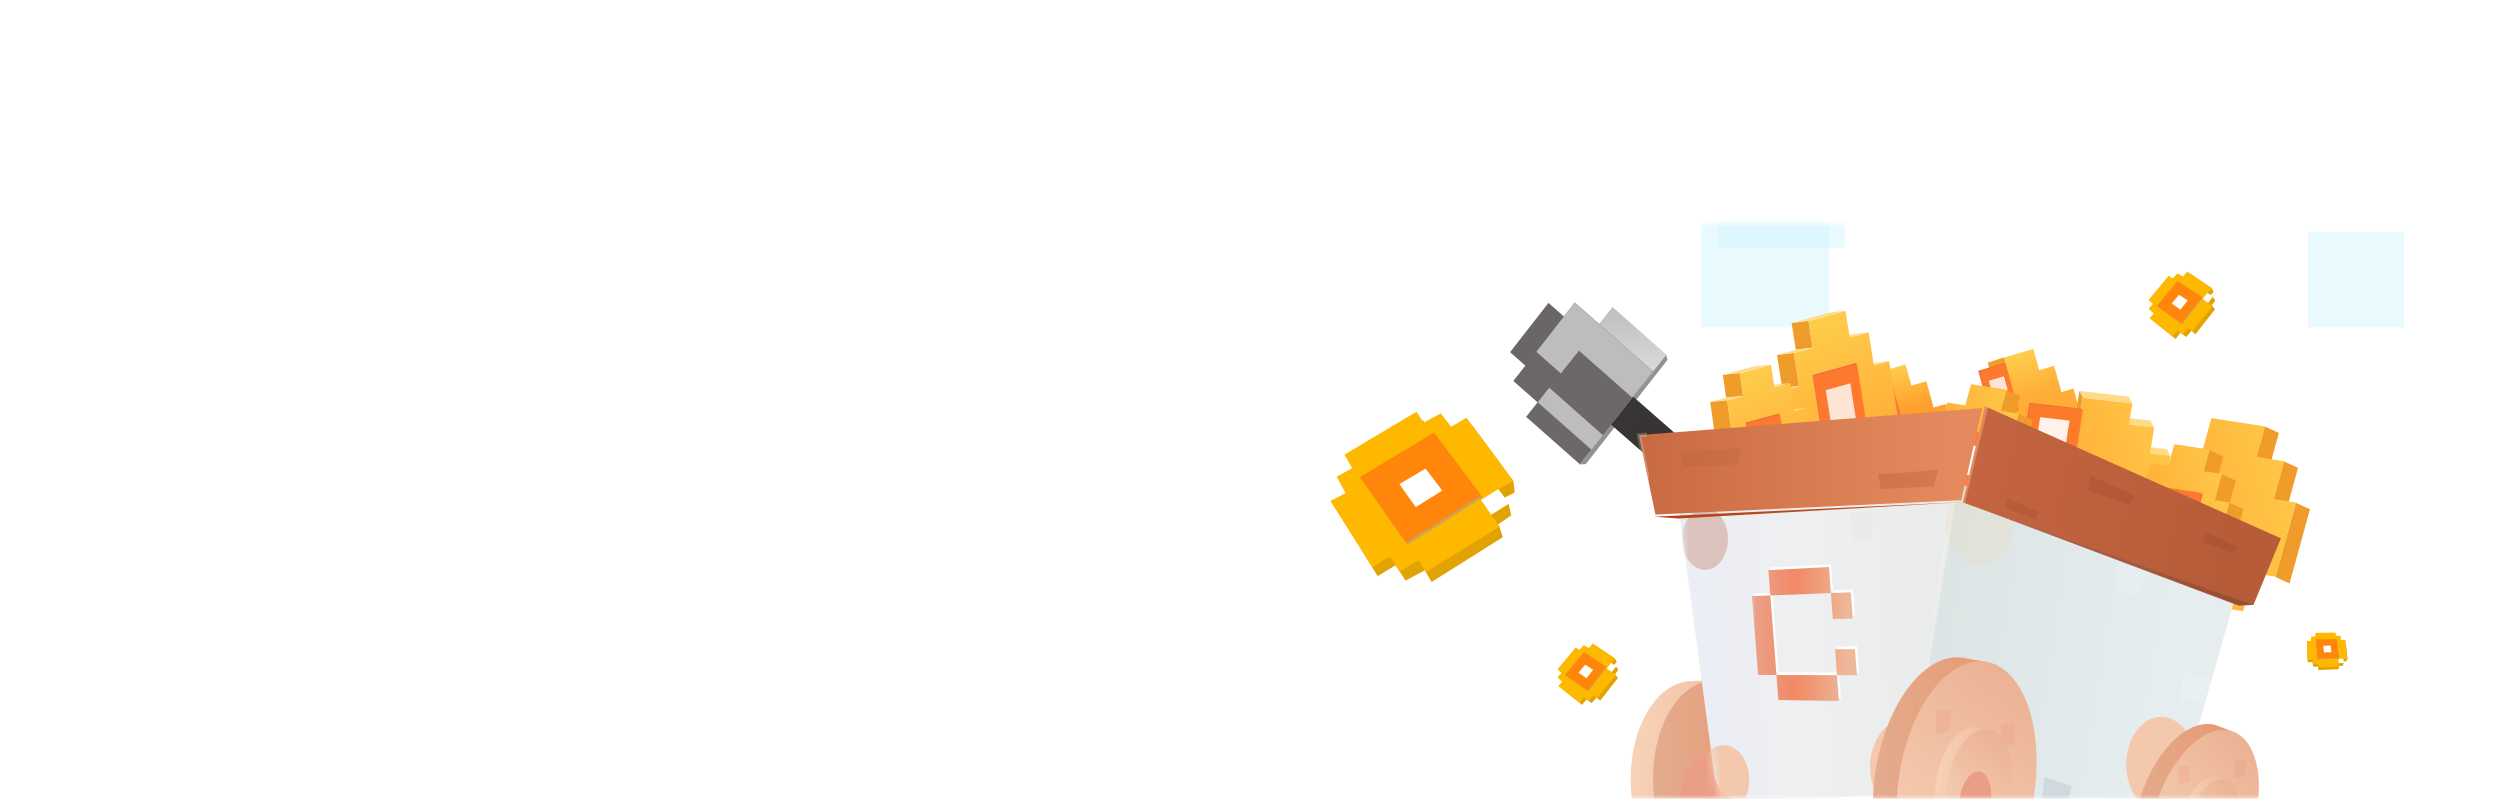 <svg width="313" height="100" viewBox="0 0 313 100" fill="none" xmlns="http://www.w3.org/2000/svg">
    <g clip-path="url(#clip0_337_882)">
        <mask id="mask0_337_882" style="mask-type:alpha" maskUnits="userSpaceOnUse" x="157" y="28" width="162"
              height="72">
            <path d="M157 28H319V100H157V28Z" fill="white"/>
        </mask>
        <g mask="url(#mask0_337_882)">
            <rect opacity="0.45" x="213" y="25" width="16" height="16" fill="#CFF4FF"/>
            <rect opacity="0.45" x="289" y="29" width="12" height="12" fill="#CFF4FF"/>
            <rect opacity="0.45" x="215" y="15" width="16" height="16" fill="#CFF4FF"/>
            <path d="M293.375 82.789L293.766 82.806L293.902 82.487L293.677 80.439L293.127 80.441L293.074 79.933L292.478 79.916L292.464 79.522L289.932 79.55L289.925 80.021L289.392 80.009L289.377 80.574L288.861 80.548L288.919 82.912L289.548 82.901L289.582 83.454L290.24 83.476L290.238 83.885L292.774 83.794L292.848 83.47L292.839 83.391L293.329 83.352L293.436 82.999L293.375 82.789Z"
                  fill="#E1A304"/>
            <path d="M293.354 82.183L293.455 83.011L292.513 83.041L292.435 82.192L293.354 82.183Z" fill="white"/>
            <path d="M293.902 82.487L293.64 80.121L293.09 80.123L293.037 79.616L292.441 79.598L292.426 79.204L289.895 79.232L289.888 79.704L289.355 79.692L289.34 80.257L288.824 80.23L288.913 82.597L289.542 82.585L289.561 83.122L290.236 83.13L290.234 83.539L292.847 83.47L292.771 82.488L293.337 82.472L293.902 82.487Z"
                  fill="#FFB800"/>
            <path d="M292.574 80.097L292.853 82.448L290.174 82.543L289.963 80.134L292.574 80.097Z" fill="#CAA356"/>
            <path d="M292.564 80.018L292.843 82.369L290.165 82.464L289.954 80.055L292.564 80.018Z" fill="#FF850B"/>
            <path d="M291.799 80.828L291.901 81.657L290.958 81.687L290.88 80.838L291.799 80.828Z" fill="white"/>
            <path d="M276.732 37.007L277.147 36.557L276.905 36.074L274.248 34.277L273.695 34.933L273.04 34.484L272.419 35.175L271.935 34.795L269.416 37.836L269.968 38.32L269.416 38.942L270.072 39.53L269.52 40.117L272.384 42.433L273.005 41.672L273.695 42.191L274.386 41.43L274.869 41.845L277.319 38.735L277.009 38.32L276.905 38.251L277.354 37.629L277.043 37.145L276.732 37.007Z"
                  fill="#E1A304"/>
            <path d="M275.99 36.419L277.076 37.134L276.161 38.285L275.075 37.522L275.99 36.419Z" fill="white"/>
            <path d="M276.903 36.074L273.832 34L273.279 34.657L272.624 34.207L272.003 34.898L271.519 34.518L269 37.56L269.552 38.044L269 38.666L269.656 39.253L269.104 39.841L272.003 42.121L272.624 41.361L273.279 41.88L273.97 41.085L274.453 41.499L277.007 38.32L275.764 37.421L276.316 36.73L276.903 36.074Z"
                  fill="#FFB800"/>
            <path d="M272.728 35.244L275.799 37.283L273.211 40.566L270.139 38.389L272.728 35.244Z" fill="#CAA356"/>
            <path d="M272.623 35.175L275.695 37.215L273.106 40.498L270.035 38.321L272.623 35.175Z" fill="#FF850B"/>
            <path d="M272.814 36.903L273.901 37.618L272.985 38.77L271.899 38.006L272.814 36.903Z" fill="white"/>
            <path d="M202.038 83.306L202.415 82.896L202.195 82.456L199.773 80.818L199.27 81.416L198.673 81.007L198.106 81.637L197.666 81.29L195.37 84.062L195.873 84.503L195.37 85.07L195.968 85.605L195.464 86.141L198.075 88.251L198.641 87.558L199.27 88.03L199.899 87.337L200.339 87.715L202.573 84.881L202.289 84.503L202.195 84.44L202.604 83.873L202.321 83.432L202.038 83.306Z"
                  fill="#E1A304"/>
            <path d="M201.363 82.77L202.353 83.422L201.519 84.471L200.529 83.775L201.363 82.77Z" fill="white"/>
            <path d="M202.196 82.456L199.396 80.566L198.893 81.164L198.296 80.755L197.729 81.385L197.289 81.038L194.993 83.81L195.496 84.251L194.993 84.818L195.591 85.353L195.088 85.889L197.729 87.967L198.296 87.274L198.893 87.747L199.522 87.022L199.963 87.4L202.29 84.503L201.158 83.684L201.661 83.054L202.196 82.456Z"
                  fill="#FFB800"/>
            <path d="M198.39 81.7L201.189 83.558L198.83 86.55L196.031 84.566L198.39 81.7Z" fill="#CAA356"/>
            <path d="M198.296 81.637L201.095 83.495L198.736 86.487L195.937 84.503L198.296 81.637Z" fill="#FF850B"/>
            <path d="M198.469 83.211L199.459 83.863L198.625 84.912L197.635 84.216L198.469 83.211Z" fill="white"/>
            <g filter="url(#filter0_d_337_882)">
                <path d="M208.765 41.062L208.609 40.399L197.781 54.15L198.54 54.108L208.765 41.062Z"
                      fill="#949093"/>
                <path d="M203.467 44.784L230.753 68.662L227.986 72.169L200.7 48.29L203.467 44.784Z"
                      fill="url(#paint1_linear_337_882)"/>
                <path d="M193.87 33.922L205.549 44.236L200.724 50.394L189.061 40.092L193.87 33.922Z"
                      fill="#6A6666"/>
                <path d="M201.884 34.437L208.611 40.38L197.784 54.129L191.057 48.186L201.884 34.437Z"
                      fill="url(#paint2_linear_337_882)"/>
                <path d="M197.166 33.882L206.924 42.478L199.227 52.296L189.469 43.7L197.166 33.882Z"
                      fill="#6B6767"/>
                <path d="M197.159 33.881L206.917 42.477L202.095 48.647L192.35 40.051L197.159 33.881Z"
                      fill="#BDBEBC"/>
                <path d="M197.692 39.904L204.371 45.8L197.798 54.129L191.071 48.186L197.692 39.904Z"
                      fill="#6D6868"/>
                <path d="M193.965 44.539L200.682 50.483L199.247 52.305L192.521 46.363L193.965 44.539Z"
                      fill="#BDBEBB"/>
            </g>
            <g filter="url(#filter1_d_337_882)">
                <path d="M247.65 43.401L246.913 40.738L244.855 41.411L245.575 44.019L243.718 44.627L244.63 47.927L246.689 47.254L245.792 44.008L247.65 43.401Z"
                      fill="#EF9C2A"/>
                <path d="M250.569 39.682L251.304 42.345L253.176 41.792L254.088 45.092L255.598 44.647L257.383 51.107L255.873 51.554L256.784 54.853L254.912 55.406L255.647 58.069L251.985 59.15L251.248 56.487L249.378 57.04L248.466 53.74L246.955 54.185L245.171 47.725L246.681 47.279L245.77 43.979L247.642 43.426L246.905 40.764L250.569 39.682Z"
                      fill="url(#paint3_linear_337_882)"/>
            </g>
            <path d="M250.997 45.441L252.635 51.356L249.304 52.336L247.665 46.421L250.997 45.441Z" fill="#EF6B41"/>
            <path opacity="0.8" d="M251.123 45.491L252.761 51.406L249.429 52.386L247.791 46.47L251.123 45.491Z"
                  fill="#FF7D29"/>
            <path opacity="0.8" d="M250.893 47.109L251.831 50.496L249.924 51.057L248.986 47.669L250.893 47.109Z"
                  fill="white"/>
            <g filter="url(#filter2_d_337_882)">
                <path d="M234.57 41.617L235.305 44.278L237.177 43.725L238.087 47.025L239.598 46.58L241.383 53.042L239.872 53.488L240.784 56.788L238.912 57.34L239.648 60.003L235.984 61.084L235.248 58.422L233.377 58.974L232.465 55.675L230.955 56.12L229.17 49.658L230.681 49.212L229.769 45.912L231.641 45.359L230.905 42.698L234.57 41.617Z"
                      fill="url(#paint4_linear_337_882)"/>
            </g>
            <path d="M236.378 46.422L238.471 53.98L234.216 55.232L232.121 47.673L236.378 46.422Z" fill="#EF6B41"/>
            <path opacity="0.5" d="M236.504 46.416L238.597 53.974L234.341 55.226L232.247 47.668L236.504 46.416Z"
                  fill="#FF7D29"/>
            <path opacity="0.5" d="M236.027 48.355L237.199 52.586L234.816 53.286L233.645 49.056L236.027 48.355Z"
                  fill="white"/>
            <g filter="url(#filter3_d_337_882)">
                <path d="M265.163 52.78L264.738 51.942L267.286 52.227L267.711 53.066L265.163 52.78Z"
                      fill="#FFDB88"/>
                <path d="M262.524 49.143L262.098 48.305L265.254 48.659L265.679 49.497L262.524 49.143Z"
                      fill="#FFDB88"/>
                <path d="M250.138 51.036L249.711 50.199L252.259 50.484L252.684 51.322L250.138 51.036Z"
                      fill="#FFDB88"/>
                <path d="M253.196 48.061L252.771 47.223L255.926 47.577L256.352 48.414L253.196 48.061Z"
                      fill="#FFDB88"/>
                <path d="M256.764 45.789L256.339 44.953L262.515 45.645L262.94 46.481L256.764 45.789Z"
                      fill="#FFDB88"/>
                <path d="M249.121 57.445L248.691 56.602L249.723 50.192L250.153 51.033L249.121 57.445Z"
                      fill="#EF9C2A"/>
                <path d="M252.678 51.33L252.25 50.487L252.776 47.215L253.204 48.057L252.678 51.33Z"
                      fill="#EF9C2A"/>
                <path d="M256.347 48.423L255.917 47.58L256.343 44.938L256.771 45.781L256.347 48.423Z"
                      fill="#EF9C2A"/>
                <path d="M262.972 46.508L262.55 49.145L265.709 49.5L265.186 52.765L267.737 53.052L266.712 59.449L264.161 59.161L263.638 62.428L260.478 62.073L260.056 64.709L253.869 64.013L254.291 61.377L251.132 61.021L251.655 57.754L249.105 57.468L250.13 51.07L252.679 51.358L253.203 48.093L256.363 48.448L256.785 45.812L262.972 46.508Z"
                      fill="url(#paint5_linear_337_882)"/>
            </g>
            <path d="M260.669 51.19L259.595 58.032L253.003 57.267L254.077 50.425L260.669 51.19Z" fill="#EF6B41"/>
            <path opacity="0.9" d="M260.799 51.317L259.725 58.159L253.133 57.394L254.207 50.552L260.799 51.317Z"
                  fill="#FF7D29"/>
            <path opacity="0.9" d="M259.104 52.661L258.505 56.477L254.829 56.051L255.428 52.233L259.104 52.661Z"
                  fill="white"/>
            <g filter="url(#filter4_d_337_882)">
                <path d="M247.191 44.795L248.956 45.605L248.229 48.252L246.465 47.443L247.191 44.795Z"
                      fill="#EF9C2A"/>
                <path d="M248.74 47.805L250.505 48.615L249.604 51.896L247.839 51.087L248.74 47.805Z"
                      fill="#EF9C2A"/>
                <path d="M247.225 44.794L246.499 47.442L248.769 47.794L247.868 51.074L249.701 51.358L247.937 57.782L246.105 57.498L245.205 60.78L242.933 60.428L242.207 63.076L237.761 62.387L238.488 59.74L236.217 59.388L237.118 56.106L235.284 55.822L237.048 49.4L238.88 49.682L239.781 46.402L242.052 46.754L242.779 44.106L247.225 44.794Z"
                      fill="url(#paint6_linear_337_882)"/>
                <path d="M241.168 49.842L246.024 50.594L244.098 57.612L239.241 56.859L241.168 49.842Z"
                      fill="#EF6B41"/>
                <path d="M241.028 49.706L245.885 50.458L243.958 57.476L239.101 56.723L241.028 49.706Z"
                      fill="#FF7D29"/>
                <path d="M241.73 51.569L244.259 51.96L243.256 55.614L240.728 55.221L241.73 51.569Z" fill="white"/>
            </g>
            <g filter="url(#filter5_d_337_882)">
                <path d="M279.549 49.391L278.498 53.217L280.264 54.027L281.314 50.2L279.549 49.391Z"
                      fill="#EF9C2A"/>
                <path d="M282.41 59.318L283.712 54.575L281.946 53.766L280.644 58.508L282.41 59.318Z"
                      fill="#EF9C2A"/>
                <path d="M283.439 58.951L280.886 68.243L282.654 69.052L285.207 59.761L283.439 58.951Z"
                      fill="#EF9C2A"/>
                <path d="M279.596 49.392L278.546 53.217L281.987 53.75L280.687 58.49L283.463 58.921L280.915 68.203L278.139 67.773L276.838 72.514L273.396 71.982L272.346 75.807L265.609 74.764L266.659 70.939L263.219 70.405L264.521 65.664L261.743 65.234L264.291 55.951L267.069 56.381L268.37 51.641L271.81 52.174L272.86 48.349L279.596 49.392Z"
                      fill="url(#paint7_linear_337_882)"/>
            </g>
            <g filter="url(#filter6_d_337_882)">
                <path d="M272.611 52.35L274.377 53.159L273.65 55.807L271.885 54.998L272.611 52.35Z"
                      fill="#EF9C2A"/>
                <path d="M274.16 55.36L275.925 56.17L275.025 59.451L273.259 58.642L274.16 55.36Z"
                      fill="#EF9C2A"/>
                <path d="M275.104 58.935L276.871 59.745L275.105 66.173L273.338 65.363L275.104 58.935Z"
                      fill="#EF9C2A"/>
                <path d="M272.645 52.349L271.919 54.997L274.19 55.349L273.288 58.629L275.122 58.913L273.359 65.337L271.526 65.053L270.625 68.333L268.355 67.981L267.627 70.629L263.182 69.941L263.908 67.293L261.637 66.941L262.538 63.661L260.706 63.377L262.469 56.953L264.301 57.237L265.202 53.957L267.473 54.307L268.199 51.66L272.645 52.349Z"
                      fill="url(#paint8_linear_337_882)"/>
                <path d="M266.439 57.003L271.787 57.831L269.667 65.558L264.319 64.73L266.439 57.003Z"
                      fill="#EF6B41"/>
                <path opacity="0.8" d="M266.301 56.868L271.648 57.696L269.528 65.423L264.18 64.595L266.301 56.868Z"
                      fill="#FF7D29"/>
                <path opacity="0.8"
                      d="M267.117 59.035L269.755 59.444L268.709 63.255L266.071 62.846L267.117 59.035Z"
                      fill="white"/>
            </g>
            <g filter="url(#filter7_d_337_882)">
                <path d="M230.571 41.746L228.471 42.005L230.376 41.482L232.476 41.223L230.571 41.746Z"
                      fill="#FFDB88"/>
                <path d="M227.557 38.249L225.457 38.509L227.818 37.86L229.917 37.601L227.557 38.249Z"
                      fill="#FFDB88"/>
                <path d="M222.941 39.52L220.834 39.783L220.311 36.442L222.418 36.18L222.941 39.52Z"
                      fill="#EF9C2A"/>
                <path d="M222.409 36.176L220.309 36.435L224.931 35.162L227.032 34.903L222.409 36.176Z"
                      fill="#FFDB88"/>
                <path d="M221.238 44.321L219.13 44.583L218.482 40.443L220.589 40.18L221.238 44.321Z"
                      fill="#EF9C2A"/>
                <path d="M220.58 40.176L218.48 40.436L220.842 39.787L222.942 39.528L220.58 40.176Z" fill="#FFDB88"/>
                <path d="M227.061 34.92L227.584 38.262L229.953 37.605L230.601 41.745L232.513 41.214L233.782 49.324L231.871 49.854L232.518 53.995L230.15 54.652L230.673 57.994L226.032 59.282L225.509 55.94L223.141 56.597L222.492 52.456L220.58 52.986L219.311 44.879L221.223 44.348L220.575 40.207L222.945 39.55L222.422 36.208L227.061 34.92Z"
                      fill="url(#paint9_linear_337_882)"/>
                <path d="M219.333 44.851L217.233 45.11L219.138 44.587L221.238 44.328L219.333 44.851Z"
                      fill="#FFDB88"/>
                <path d="M222.931 42.951L228.391 41.435L229.885 50.979L224.425 52.494L222.931 42.951Z"
                      fill="#EF6B41"/>
                <path opacity="0.8" d="M223.069 43.087L228.53 41.571L230.024 51.115L224.563 52.63L223.069 43.087Z"
                      fill="#FF7D29"/>
                <path opacity="0.8" d="M224.591 44.843L227.662 43.991L228.502 49.359L225.432 50.212L224.591 44.843Z"
                      fill="white"/>
            </g>
            <g filter="url(#filter8_d_337_882)">
                <path d="M220.623 47.502L218.505 47.714L220.113 47.281L222.231 47.068L220.623 47.502Z"
                      fill="#FFDB88"/>
                <path d="M218.125 44.505L216.008 44.718L218.002 44.179L220.119 43.967L218.125 44.505Z"
                      fill="#FFDB88"/>
                <path d="M214.228 45.561L212.105 45.778L211.703 42.929L213.826 42.713L214.228 45.561Z"
                      fill="#EF9C2A"/>
                <path d="M213.819 42.709L211.701 42.923L215.603 41.866L217.721 41.652L213.819 42.709Z"
                      fill="#FFDB88"/>
                <path d="M212.741 49.64L210.617 49.857L210.119 46.327L212.243 46.11L212.741 49.64Z"
                      fill="#EF9C2A"/>
                <path d="M212.235 46.106L210.117 46.32L212.11 45.782L214.228 45.568L212.235 46.106Z"
                      fill="#FFDB88"/>
                <path d="M212.124 57.006L209.995 57.222L209.018 50.302L211.148 50.087L212.124 57.006Z"
                      fill="#EF9C2A"/>
                <path d="M217.746 41.667L218.148 44.517L220.15 43.971L220.648 47.502L222.262 47.06L223.237 53.975L221.623 54.417L222.122 57.948L220.12 58.494L220.522 61.346L216.606 62.416L216.204 59.564L214.204 60.112L213.705 56.579L212.092 57.021L211.117 50.106L212.73 49.664L212.232 46.133L214.232 45.587L213.83 42.737L217.746 41.667Z"
                      fill="url(#paint10_linear_337_882)"/>
                <path d="M211.135 50.082L209.017 50.294L210.625 49.861L212.743 49.647L211.135 50.082Z"
                      fill="#FFDB88"/>
                <path d="M218.754 47.759L214.553 48.907L215.6 56.323L219.801 55.175L218.754 47.759Z"
                      fill="#EF6B41"/>
                <path opacity="0.8"
                      d="M218.892 47.895L214.692 49.043L215.739 56.459L219.939 55.311L218.892 47.895Z"
                      fill="#FF7D29"/>
                <path opacity="0.8" d="M218.071 50.126L216.06 50.675L216.56 54.227L218.572 53.678L218.071 50.126Z"
                      fill="white"/>
            </g>
            <path d="M214.911 86.14L214.868 85.184L211.786 85.266C207.273 85.39 203.875 91.31 204.191 98.49C204.504 105.466 208.211 111.062 212.56 111.264L212.56 111.283L216.026 111.187L215.989 110.225C218.886 108.208 220.782 103.488 220.539 98.043C220.297 92.597 217.983 87.993 214.911 86.14Z"
                  fill="url(#paint11_linear_337_882)"/>
            <path d="M216.001 111.187C220.5 110.833 223.77 104.731 223.305 97.557C222.84 90.384 218.815 84.855 214.315 85.209C209.816 85.562 206.546 91.664 207.011 98.838C207.476 106.012 211.501 111.54 216.001 111.187Z"
                  fill="url(#paint12_linear_337_882)"/>
            <g filter="url(#filter9_di_337_882)">
                <path d="M215.537 104.042C217.561 103.883 219.033 101.137 218.823 97.91C218.614 94.682 216.803 92.194 214.778 92.353C212.754 92.513 211.283 95.258 211.492 98.486C211.701 101.713 213.512 104.201 215.537 104.042Z"
                      fill="#EB9E86"/>
            </g>
            <path d="M210.001 62.356L244.578 60.728L238.91 99.421L218.74 100.37C216.674 100.467 214.883 98.973 214.61 96.924L210.001 62.356Z"
                  fill="url(#paint13_linear_337_882)"/>
            <path fill-rule="evenodd" clip-rule="evenodd"
                  d="M229.487 73.923L229.245 70.659L221.661 71.052L221.903 74.217L229.487 73.923ZM232.221 77.118L231.982 73.827L229.486 73.923L229.726 77.181L232.221 77.118ZM221.902 74.217L222.667 84.18L220.368 84.173L219.602 74.306L221.902 74.217ZM232.5 80.939L232.738 84.209L230.243 84.202L230.005 80.964L232.5 80.939ZM230.243 84.202L230.482 87.434L222.907 87.313L222.668 84.18L230.243 84.202Z"
                  fill="white"/>
            <mask id="path-98-inside-1_337_882" fill="white">
                <path fill-rule="evenodd" clip-rule="evenodd"
                      d="M229.233 74.252L228.991 70.988L221.407 71.382L221.649 74.546L229.233 74.252ZM231.967 77.448L231.728 74.157L229.232 74.252L229.472 77.51L231.967 77.448ZM221.648 74.546L222.413 84.51L220.114 84.502L219.348 74.635L221.648 74.546ZM232.247 81.268L232.484 84.539L229.989 84.531L229.751 81.293L232.247 81.268ZM229.989 84.531L230.229 87.763L222.653 87.642L222.414 84.51L229.989 84.531Z"/>
            </mask>
            <path fill-rule="evenodd" clip-rule="evenodd"
                  d="M229.233 74.252L228.991 70.988L221.407 71.382L221.649 74.546L229.233 74.252ZM231.967 77.448L231.728 74.157L229.232 74.252L229.472 77.51L231.967 77.448ZM221.648 74.546L222.413 84.51L220.114 84.502L219.348 74.635L221.648 74.546ZM232.247 81.268L232.484 84.539L229.989 84.531L229.751 81.293L232.247 81.268ZM229.989 84.531L230.229 87.763L222.653 87.642L222.414 84.51L229.989 84.531Z"
                  fill="url(#paint14_linear_337_882)"/>
            <path d="M228.991 70.988L229.49 70.951L229.454 70.463L228.966 70.489L228.991 70.988ZM229.233 74.252L229.252 74.752L229.77 74.732L229.732 74.215L229.233 74.252ZM221.407 71.382L221.381 70.882L220.869 70.909L220.908 71.42L221.407 71.382ZM221.649 74.546L221.15 74.584L221.187 75.064L221.668 75.046L221.649 74.546ZM231.728 74.157L232.227 74.12L232.192 73.638L231.709 73.657L231.728 74.157ZM231.967 77.448L231.98 77.947L232.504 77.934L232.466 77.411L231.967 77.448ZM229.232 74.252L229.213 73.753L228.695 73.773L228.733 74.289L229.232 74.252ZM229.472 77.51L228.973 77.547L229.008 78.022L229.485 78.01L229.472 77.51ZM222.413 84.51L222.412 85.01L222.953 85.011L222.912 84.471L222.413 84.51ZM221.648 74.546L222.147 74.508L222.11 74.028L221.629 74.047L221.648 74.546ZM220.114 84.502L219.615 84.541L219.651 85.001L220.112 85.002L220.114 84.502ZM219.348 74.635L219.328 74.136L218.809 74.156L218.849 74.674L219.348 74.635ZM232.484 84.539L232.482 85.039L233.022 85.04L232.983 84.502L232.484 84.539ZM232.247 81.268L232.745 81.232L232.711 80.763L232.241 80.768L232.247 81.268ZM229.989 84.531L229.491 84.568L229.525 85.03L229.988 85.031L229.989 84.531ZM229.751 81.293L229.746 80.793L229.213 80.799L229.252 81.33L229.751 81.293ZM230.229 87.763L230.221 88.263L230.768 88.272L230.727 87.726L230.229 87.763ZM229.989 84.531L230.488 84.495L230.454 84.033L229.991 84.031L229.989 84.531ZM222.653 87.642L222.155 87.68L222.19 88.135L222.645 88.142L222.653 87.642ZM222.414 84.51L222.415 84.01L221.874 84.008L221.915 84.548L222.414 84.51ZM228.493 71.025L228.734 74.289L229.732 74.215L229.49 70.951L228.493 71.025ZM221.433 71.881L229.017 71.487L228.966 70.489L221.381 70.882L221.433 71.881ZM222.147 74.508L221.905 71.344L220.908 71.42L221.15 74.584L222.147 74.508ZM229.214 73.752L221.629 74.047L221.668 75.046L229.252 74.752L229.214 73.752ZM231.229 74.193L231.468 77.484L232.466 77.411L232.227 74.12L231.229 74.193ZM229.251 74.752L231.747 74.656L231.709 73.657L229.213 73.753L229.251 74.752ZM229.971 77.474L229.731 74.216L228.733 74.289L228.973 77.547L229.971 77.474ZM231.954 76.948L229.459 77.011L229.485 78.01L231.98 77.947L231.954 76.948ZM222.912 84.471L222.147 74.508L221.15 74.585L221.915 84.548L222.912 84.471ZM220.112 85.002L222.412 85.01L222.415 84.01L220.115 84.002L220.112 85.002ZM218.849 74.674L219.615 84.541L220.612 84.464L219.846 74.597L218.849 74.674ZM221.629 74.047L219.328 74.136L219.367 75.135L221.668 75.046L221.629 74.047ZM232.983 84.502L232.745 81.232L231.748 81.304L231.985 84.575L232.983 84.502ZM229.988 85.031L232.482 85.039L232.485 84.039L229.991 84.031L229.988 85.031ZM229.252 81.33L229.491 84.568L230.488 84.494L230.25 81.257L229.252 81.33ZM232.241 80.768L229.746 80.793L229.756 81.793L232.252 81.768L232.241 80.768ZM230.727 87.726L230.488 84.495L229.491 84.568L229.73 87.8L230.727 87.726ZM222.645 88.142L230.221 88.263L230.237 87.263L222.661 87.142L222.645 88.142ZM221.915 84.548L222.155 87.68L223.152 87.604L222.912 84.472L221.915 84.548ZM229.991 84.031L222.415 84.01L222.412 85.01L229.988 85.031L229.991 84.031Z"
                  fill="url(#paint15_linear_337_882)" mask="url(#path-98-inside-1_337_882)"/>
            <mask id="mask1_337_882" style="mask-type:alpha" maskUnits="userSpaceOnUse" x="210" y="60" width="35"
                  height="41">
                <path d="M210.001 62.356L244.578 60.728L238.91 99.421L216.916 100.456C215.883 100.505 214.987 99.758 214.851 98.733L210.001 62.356Z"
                      fill="url(#paint16_linear_337_882)"/>
            </mask>
            <g mask="url(#mask1_337_882)">
                <g filter="url(#filter10_f_337_882)">
                    <ellipse cx="238.517" cy="96.032" rx="4.387" ry="5.957" fill="#F4C8AC"/>
                </g>
                <g filter="url(#filter11_f_337_882)">
                    <ellipse cx="215.823" cy="97.642" rx="3.177" ry="4.347" fill="#F4C8AC"/>
                </g>
                <g filter="url(#filter12_f_337_882)">
                    <ellipse cx="213.468" cy="67.493" rx="2.874" ry="3.864" fill="#B1512F" fill-opacity="0.28"/>
                </g>
            </g>
            <g opacity="0.2" filter="url(#filter13_i_337_882)">
                <path d="M231.406 64.091L234.39 63.95L233.902 67.29L231.811 67.298L231.406 64.091Z"
                      fill="#DCDCDB"/>
            </g>
            <path d="M280.371 72.96L271.844 102.731L238.91 99.421L244.578 60.729L245.661 60.678L280.371 72.96Z"
                  fill="url(#paint17_linear_337_882)"/>
            <mask id="mask2_337_882" style="mask-type:alpha" maskUnits="userSpaceOnUse" x="238" y="60" width="43"
                  height="43">
                <path d="M280.371 72.96L271.844 102.731L238.91 99.421L244.578 60.728L245.661 60.678L280.371 72.96Z"
                      fill="url(#paint18_linear_337_882)"/>
            </mask>
            <g mask="url(#mask2_337_882)">
                <g filter="url(#filter14_f_337_882)">
                    <ellipse cx="270.59" cy="95.709" rx="4.387" ry="5.957" fill="#F4C8AC"/>
                </g>
                <g filter="url(#filter15_f_337_882)">
                    <ellipse cx="247.897" cy="64.795" rx="4.387" ry="5.957" fill="#FFC043" fill-opacity="0.08"/>
                </g>
            </g>
            <g opacity="0.2" filter="url(#filter16_i_337_882)">
                <path d="M276.638 84.949L275.83 87.77L272.708 87.457L273.246 83.79L273.348 83.785L276.638 84.949Z"
                      fill="#F6FBFF"/>
            </g>
            <path opacity="0.78"
                  d="M259.389 98.474L258.583 101.295L255.461 100.982L255.999 97.316L256.101 97.311L259.389 98.474Z"
                  fill="#CDD3DC"/>
            <g opacity="0.2" filter="url(#filter17_i_337_882)">
                <path d="M268.468 71.424L267.66 74.244L264.538 73.93L265.076 70.265L265.178 70.26L268.468 71.424Z"
                      fill="#F6FBFF"/>
            </g>
            <path d="M248.861 84.078L249.047 82.945L245.857 82.37C241.184 81.534 236.263 87.762 234.864 96.281C233.505 104.558 235.965 111.952 240.397 113.131L240.397 113.153L243.981 113.796L244.168 112.654C247.635 110.911 250.721 105.764 251.782 99.309C252.842 92.855 251.574 86.928 248.861 84.078Z"
                  fill="url(#paint19_linear_337_882)"/>
            <path d="M254.612 99.845C256.002 91.304 253.368 83.7 248.729 82.862C244.091 82.023 239.204 88.267 237.814 96.808C236.425 105.348 239.059 112.952 243.697 113.791C248.336 114.629 253.223 108.385 254.612 99.845Z"
                  fill="url(#paint20_linear_337_882)"/>
            <path opacity="0.1" d="M242.434 88.944L242.361 92.074L244.23 91.422L244.13 88.86L242.434 88.944Z"
                  fill="#E55D52"/>
            <path opacity="0.1" d="M250.53 90.625L250.456 93.755L252.325 93.103L252.224 90.541L250.53 90.625Z"
                  fill="#E55D52"/>
            <path d="M249.051 91.881L249.138 91.345L247.631 91.073C245.423 90.678 243.096 93.622 242.436 97.648C241.792 101.559 242.958 105.054 245.05 105.611L245.051 105.621L246.746 105.923L246.835 105.383C248.474 104.559 249.932 102.13 250.434 99.076C250.936 96.023 250.333 93.228 249.051 91.881Z"
                  fill="url(#paint21_linear_337_882)"/>
            <path d="M251.771 99.335C252.428 95.298 251.183 91.705 248.991 91.308C246.798 90.912 244.488 93.863 243.832 97.899C243.175 101.936 244.42 105.53 246.612 105.926C248.805 106.322 251.115 103.371 251.771 99.335Z"
                  fill="url(#paint22_linear_337_882)"/>
            <g filter="url(#filter18_di_337_882)">
                <path d="M249.703 98.961C250.017 97.026 249.421 95.303 248.37 95.114C247.319 94.924 246.213 96.338 245.898 98.273C245.583 100.208 246.179 101.931 247.23 102.121C248.281 102.311 249.388 100.896 249.703 98.961Z"
                      fill="#EB9E86"/>
            </g>
            <path d="M279.596 92.504L279.868 91.725L277.675 90.875C274.464 89.635 270.207 93.383 268.167 99.245C266.185 104.941 267.025 110.539 270.019 111.99L270.019 112.003L272.486 112.956L272.76 112.171C275.433 111.412 278.255 108.181 279.802 103.735C281.35 99.288 281.171 94.905 279.596 92.504Z"
                  fill="url(#paint23_linear_337_882)"/>
            <path d="M281.749 104.52C283.778 98.644 282.834 92.873 279.642 91.63C276.449 90.387 272.217 94.143 270.188 100.02C268.159 105.896 269.103 111.667 272.295 112.91C275.488 114.153 279.721 110.396 281.749 104.52Z"
                  fill="url(#paint24_linear_337_882)"/>
            <path opacity="0.1" d="M272.866 95.99L272.814 98.19L274.128 97.731L274.058 95.93L272.866 95.99Z"
                  fill="#E55D52"/>
            <path opacity="0.1" d="M279.874 95.3L279.823 97.502L281.137 97.043L281.066 95.241L279.874 95.3Z"
                  fill="#E55D52"/>
            <path d="M278.774 98.079L278.903 97.711L277.866 97.309C276.349 96.724 274.336 98.494 273.372 101.265C272.436 103.957 272.833 106.602 274.248 107.288L274.248 107.295L275.413 107.745L275.542 107.373C276.806 107.015 278.139 105.491 278.871 103.388C279.602 101.284 279.521 99.214 278.774 98.079Z"
                  fill="url(#paint25_linear_337_882)"/>
            <path d="M279.793 103.761C280.752 100.984 280.306 98.257 278.797 97.669C277.288 97.082 275.287 98.857 274.329 101.633C273.37 104.41 273.816 107.137 275.325 107.725C276.834 108.312 278.835 106.537 279.793 103.761Z"
                  fill="url(#paint26_linear_337_882)"/>
            <path d="M207.259 64.424L205.19 54.48L248.191 51.087L245.551 62.621L207.259 64.424Z"
                  fill="url(#paint27_linear_337_882)" stroke="url(#paint28_linear_337_882)" stroke-width="0.5"/>
            <path d="M248.5 50.857L285.569 67.399L282.116 75.779L245.742 62.908L248.5 50.857Z"
                  fill="url(#paint29_linear_337_882)"/>
            <g opacity="0.2" filter="url(#filter19_i_337_882)">
                <path d="M234.931 59.224L235.304 61.015L241.95 60.702L242.423 58.633L234.931 59.224Z"
                      fill="#8C3B1E"/>
            </g>
            <g opacity="0.1" filter="url(#filter20_i_337_882)">
                <path d="M210.301 56.491L210.673 58.282L217.319 57.97L217.793 55.899L210.301 56.491Z"
                      fill="#8C3B1E"/>
            </g>
            <g opacity="0.2" filter="url(#filter21_i_337_882)">
                <path d="M251.123 62.156L255.073 63.919L254.706 64.811L250.83 63.441L251.123 62.156Z"
                      fill="#8C3B1E"/>
            </g>
            <g opacity="0.2" filter="url(#filter22_i_337_882)">
                <path d="M261.54 59.373L267.026 61.82L266.516 63.061L261.132 61.156L261.54 59.373Z"
                      fill="#8C3B1E"/>
            </g>
            <g opacity="0.2" filter="url(#filter23_i_337_882)">
                <path d="M275.939 66.451L279.883 68.212L279.516 69.103L275.645 67.734L275.939 66.451Z"
                      fill="#8C3B1E"/>
            </g>
            <path d="M207.057 64.683L210.143 64.923L245.751 62.862L207.057 64.683Z"
                  fill="url(#paint30_linear_337_882)"/>
            <path d="M282.125 75.733L280.267 75.82L245.751 62.862L282.125 75.733Z"
                  fill="url(#paint31_linear_337_882)"/>
            <path d="M188.208 62.41L189.646 61.654L189.471 60.227L184.404 53.362L182.436 54.514L181.191 52.806L179.019 53.984L178.145 52.602L169.125 57.975L170.079 59.678L168.142 60.744L169.264 62.799L167.357 63.779L172.482 72.126L174.715 70.775L175.985 72.688L178.392 71.398L179.235 72.867L188.144 67.259L187.734 65.944L187.535 65.679L189.213 64.521L188.864 63.033L188.208 62.41Z"
                  fill="#E1A304"/>
            <path d="M186.872 60.279L188.96 63.036L185.641 65.104L183.596 62.225L186.872 60.279Z" fill="white"/>
            <path d="M189.47 60.227L183.611 52.301L181.643 53.453L180.398 51.745L178.225 52.923L177.352 51.541L168.331 56.914L169.286 58.617L167.348 59.683L168.47 61.738L166.563 62.718L171.805 71.01L174.039 69.659L175.222 71.54L177.66 70.164L178.503 71.633L187.733 65.944L185.416 62.588L187.415 61.349L189.47 60.227Z"
                  fill="#FFB800"/>
            <path d="M179.736 54.432L185.626 62.272L176.217 68.189L170.45 60.003L179.736 54.432Z" fill="#CAA356"/>
            <path d="M179.537 54.168L185.427 62.008L176.018 67.926L170.251 59.74L179.537 54.168Z" fill="#FF850B"/>
            <path d="M178.48 58.664L180.568 61.422L177.249 63.49L175.204 60.611L178.48 58.664Z" fill="white"/>
        </g>
    </g>
    <defs>
        <filter id="filter0_d_337_882" x="185.062" y="33.882" width="49.691" height="46.287"
                filterUnits="userSpaceOnUse" color-interpolation-filters="sRGB">
            <feFlood flood-opacity="0" result="BackgroundImageFix"/>
            <feColorMatrix in="SourceAlpha" type="matrix" values="0 0 0 0 0 0 0 0 0 0 0 0 0 0 0 0 0 0 127 0"
                           result="hardAlpha"/>
            <feOffset dy="4"/>
            <feGaussianBlur stdDeviation="2"/>
            <feComposite in2="hardAlpha" operator="out"/>
            <feColorMatrix type="matrix" values="0 0 0 0 0 0 0 0 0 0 0 0 0 0 0 0 0 0 0.25 0"/>
            <feBlend mode="normal" in2="BackgroundImageFix" result="effect1_dropShadow_337_882"/>
            <feBlend mode="normal" in="SourceGraphic" in2="effect1_dropShadow_337_882" result="shape"/>
        </filter>
        <filter id="filter1_d_337_882" x="237.718" y="33.682" width="33.665" height="39.467"
                filterUnits="userSpaceOnUse" color-interpolation-filters="sRGB">
            <feFlood flood-opacity="0" result="BackgroundImageFix"/>
            <feColorMatrix in="SourceAlpha" type="matrix" values="0 0 0 0 0 0 0 0 0 0 0 0 0 0 0 0 0 0 127 0"
                           result="hardAlpha"/>
            <feOffset dx="4" dy="4"/>
            <feGaussianBlur stdDeviation="5"/>
            <feComposite in2="hardAlpha" operator="out"/>
            <feColorMatrix type="matrix" values="0 0 0 0 0.106 0 0 0 0 0.14 0 0 0 0 0.154 0 0 0 0.1 0"/>
            <feBlend mode="normal" in2="BackgroundImageFix" result="effect1_dropShadow_337_882"/>
            <feBlend mode="normal" in="SourceGraphic" in2="effect1_dropShadow_337_882" result="shape"/>
        </filter>
        <filter id="filter2_d_337_882" x="223.17" y="35.617" width="32.213" height="39.467"
                filterUnits="userSpaceOnUse" color-interpolation-filters="sRGB">
            <feFlood flood-opacity="0" result="BackgroundImageFix"/>
            <feColorMatrix in="SourceAlpha" type="matrix" values="0 0 0 0 0 0 0 0 0 0 0 0 0 0 0 0 0 0 127 0"
                           result="hardAlpha"/>
            <feOffset dx="4" dy="4"/>
            <feGaussianBlur stdDeviation="5"/>
            <feComposite in2="hardAlpha" operator="out"/>
            <feColorMatrix type="matrix" values="0 0 0 0 0.106 0 0 0 0 0.14 0 0 0 0 0.154 0 0 0 0.1 0"/>
            <feBlend mode="normal" in2="BackgroundImageFix" result="effect1_dropShadow_337_882"/>
            <feBlend mode="normal" in="SourceGraphic" in2="effect1_dropShadow_337_882" result="shape"/>
        </filter>
        <filter id="filter3_d_337_882" x="242.691" y="38.938" width="39.045" height="39.771"
                filterUnits="userSpaceOnUse" color-interpolation-filters="sRGB">
            <feFlood flood-opacity="0" result="BackgroundImageFix"/>
            <feColorMatrix in="SourceAlpha" type="matrix" values="0 0 0 0 0 0 0 0 0 0 0 0 0 0 0 0 0 0 127 0"
                           result="hardAlpha"/>
            <feOffset dx="4" dy="4"/>
            <feGaussianBlur stdDeviation="5"/>
            <feComposite in2="hardAlpha" operator="out"/>
            <feColorMatrix type="matrix" values="0 0 0 0 0.106 0 0 0 0 0.14 0 0 0 0 0.154 0 0 0 0.1 0"/>
            <feBlend mode="normal" in2="BackgroundImageFix" result="effect1_dropShadow_337_882"/>
            <feBlend mode="normal" in="SourceGraphic" in2="effect1_dropShadow_337_882" result="shape"/>
        </filter>
        <filter id="filter4_d_337_882" x="229.284" y="38.106" width="35.221" height="38.969"
                filterUnits="userSpaceOnUse" color-interpolation-filters="sRGB">
            <feFlood flood-opacity="0" result="BackgroundImageFix"/>
            <feColorMatrix in="SourceAlpha" type="matrix" values="0 0 0 0 0 0 0 0 0 0 0 0 0 0 0 0 0 0 127 0"
                           result="hardAlpha"/>
            <feOffset dx="4" dy="4"/>
            <feGaussianBlur stdDeviation="5"/>
            <feComposite in2="hardAlpha" operator="out"/>
            <feColorMatrix type="matrix" values="0 0 0 0 0.106 0 0 0 0 0.14 0 0 0 0 0.154 0 0 0 0.1 0"/>
            <feBlend mode="normal" in2="BackgroundImageFix" result="effect1_dropShadow_337_882"/>
            <feBlend mode="normal" in="SourceGraphic" in2="effect1_dropShadow_337_882" result="shape"/>
        </filter>
        <filter id="filter5_d_337_882" x="255.744" y="42.349" width="43.463" height="47.458"
                filterUnits="userSpaceOnUse" color-interpolation-filters="sRGB">
            <feFlood flood-opacity="0" result="BackgroundImageFix"/>
            <feColorMatrix in="SourceAlpha" type="matrix" values="0 0 0 0 0 0 0 0 0 0 0 0 0 0 0 0 0 0 127 0"
                           result="hardAlpha"/>
            <feOffset dx="4" dy="4"/>
            <feGaussianBlur stdDeviation="5"/>
            <feComposite in2="hardAlpha" operator="out"/>
            <feColorMatrix type="matrix" values="0 0 0 0 0.106 0 0 0 0 0.14 0 0 0 0 0.154 0 0 0 0.1 0"/>
            <feBlend mode="normal" in2="BackgroundImageFix" result="effect1_dropShadow_337_882"/>
            <feBlend mode="normal" in="SourceGraphic" in2="effect1_dropShadow_337_882" result="shape"/>
        </filter>
        <filter id="filter6_d_337_882" x="254.706" y="45.66" width="36.165" height="38.969"
                filterUnits="userSpaceOnUse" color-interpolation-filters="sRGB">
            <feFlood flood-opacity="0" result="BackgroundImageFix"/>
            <feColorMatrix in="SourceAlpha" type="matrix" values="0 0 0 0 0 0 0 0 0 0 0 0 0 0 0 0 0 0 127 0"
                           result="hardAlpha"/>
            <feOffset dx="4" dy="4"/>
            <feGaussianBlur stdDeviation="5"/>
            <feComposite in2="hardAlpha" operator="out"/>
            <feColorMatrix type="matrix" values="0 0 0 0 0.106 0 0 0 0 0.14 0 0 0 0 0.154 0 0 0 0.1 0"/>
            <feBlend mode="normal" in2="BackgroundImageFix" result="effect1_dropShadow_337_882"/>
            <feBlend mode="normal" in="SourceGraphic" in2="effect1_dropShadow_337_882" result="shape"/>
        </filter>
        <filter id="filter7_d_337_882" x="211.233" y="28.903" width="36.549" height="44.379"
                filterUnits="userSpaceOnUse" color-interpolation-filters="sRGB">
            <feFlood flood-opacity="0" result="BackgroundImageFix"/>
            <feColorMatrix in="SourceAlpha" type="matrix" values="0 0 0 0 0 0 0 0 0 0 0 0 0 0 0 0 0 0 127 0"
                           result="hardAlpha"/>
            <feOffset dx="4" dy="4"/>
            <feGaussianBlur stdDeviation="5"/>
            <feComposite in2="hardAlpha" operator="out"/>
            <feColorMatrix type="matrix" values="0 0 0 0 0.106 0 0 0 0 0.14 0 0 0 0 0.154 0 0 0 0.1 0"/>
            <feBlend mode="normal" in2="BackgroundImageFix" result="effect1_dropShadow_337_882"/>
            <feBlend mode="normal" in="SourceGraphic" in2="effect1_dropShadow_337_882" result="shape"/>
        </filter>
        <filter id="filter8_d_337_882" x="203.018" y="35.652" width="34.219" height="40.764"
                filterUnits="userSpaceOnUse" color-interpolation-filters="sRGB">
            <feFlood flood-opacity="0" result="BackgroundImageFix"/>
            <feColorMatrix in="SourceAlpha" type="matrix" values="0 0 0 0 0 0 0 0 0 0 0 0 0 0 0 0 0 0 127 0"
                           result="hardAlpha"/>
            <feOffset dx="4" dy="4"/>
            <feGaussianBlur stdDeviation="5"/>
            <feComposite in2="hardAlpha" operator="out"/>
            <feColorMatrix type="matrix" values="0 0 0 0 0.106 0 0 0 0 0.14 0 0 0 0 0.154 0 0 0 0.1 0"/>
            <feBlend mode="normal" in2="BackgroundImageFix" result="effect1_dropShadow_337_882"/>
            <feBlend mode="normal" in="SourceGraphic" in2="effect1_dropShadow_337_882" result="shape"/>
        </filter>
        <filter id="filter9_di_337_882" x="210.472" y="92.346" width="8.371" height="12.703"
                filterUnits="userSpaceOnUse" color-interpolation-filters="sRGB">
            <feFlood flood-opacity="0" result="BackgroundImageFix"/>
            <feColorMatrix in="SourceAlpha" type="matrix" values="0 0 0 0 0 0 0 0 0 0 0 0 0 0 0 0 0 0 127 0"
                           result="hardAlpha"/>
            <feOffset dx="-1" dy="1"/>
            <feComposite in2="hardAlpha" operator="out"/>
            <feColorMatrix type="matrix" values="0 0 0 0 0.922 0 0 0 0 0.62 0 0 0 0 0.525 0 0 0 1 0"/>
            <feBlend mode="normal" in2="BackgroundImageFix" result="effect1_dropShadow_337_882"/>
            <feBlend mode="normal" in="SourceGraphic" in2="effect1_dropShadow_337_882" result="shape"/>
            <feColorMatrix in="SourceAlpha" type="matrix" values="0 0 0 0 0 0 0 0 0 0 0 0 0 0 0 0 0 0 127 0"
                           result="hardAlpha"/>
            <feOffset dy="1"/>
            <feComposite in2="hardAlpha" operator="arithmetic" k2="-1" k3="1"/>
            <feColorMatrix type="matrix" values="0 0 0 0 1 0 0 0 0 1 0 0 0 0 1 0 0 0 0.25 0"/>
            <feBlend mode="normal" in2="shape" result="effect2_innerShadow_337_882"/>
        </filter>
        <filter id="filter10_f_337_882" x="197.129" y="53.074" width="82.775" height="85.915"
                filterUnits="userSpaceOnUse" color-interpolation-filters="sRGB">
            <feFlood flood-opacity="0" result="BackgroundImageFix"/>
            <feBlend mode="normal" in="SourceGraphic" in2="BackgroundImageFix" result="shape"/>
            <feGaussianBlur stdDeviation="18.5" result="effect1_foregroundBlur_337_882"/>
        </filter>
        <filter id="filter11_f_337_882" x="175.646" y="56.295" width="80.354" height="82.695"
                filterUnits="userSpaceOnUse" color-interpolation-filters="sRGB">
            <feFlood flood-opacity="0" result="BackgroundImageFix"/>
            <feBlend mode="normal" in="SourceGraphic" in2="BackgroundImageFix" result="shape"/>
            <feGaussianBlur stdDeviation="18.5" result="effect1_foregroundBlur_337_882"/>
        </filter>
        <filter id="filter12_f_337_882" x="173.593" y="26.628" width="79.749" height="81.729"
                filterUnits="userSpaceOnUse" color-interpolation-filters="sRGB">
            <feFlood flood-opacity="0" result="BackgroundImageFix"/>
            <feBlend mode="normal" in="SourceGraphic" in2="BackgroundImageFix" result="shape"/>
            <feGaussianBlur stdDeviation="18.5" result="effect1_foregroundBlur_337_882"/>
        </filter>
        <filter id="filter13_i_337_882" x="231.406" y="63.95" width="2.984" height="3.348"
                filterUnits="userSpaceOnUse" color-interpolation-filters="sRGB">
            <feFlood flood-opacity="0" result="BackgroundImageFix"/>
            <feBlend mode="normal" in="SourceGraphic" in2="BackgroundImageFix" result="shape"/>
            <feColorMatrix in="SourceAlpha" type="matrix" values="0 0 0 0 0 0 0 0 0 0 0 0 0 0 0 0 0 0 127 0"
                           result="hardAlpha"/>
            <feOffset dx="0.2" dy="0.2"/>
            <feComposite in2="hardAlpha" operator="arithmetic" k2="-1" k3="1"/>
            <feColorMatrix type="matrix" values="0 0 0 0 1 0 0 0 0 1 0 0 0 0 1 0 0 0 0.62 0"/>
            <feBlend mode="normal" in2="shape" result="effect1_innerShadow_337_882"/>
        </filter>
        <filter id="filter14_f_337_882" x="229.203" y="52.752" width="82.775" height="85.915"
                filterUnits="userSpaceOnUse" color-interpolation-filters="sRGB">
            <feFlood flood-opacity="0" result="BackgroundImageFix"/>
            <feBlend mode="normal" in="SourceGraphic" in2="BackgroundImageFix" result="shape"/>
            <feGaussianBlur stdDeviation="18.5" result="effect1_foregroundBlur_337_882"/>
        </filter>
        <filter id="filter15_f_337_882" x="206.509" y="21.837" width="82.775" height="85.915"
                filterUnits="userSpaceOnUse" color-interpolation-filters="sRGB">
            <feFlood flood-opacity="0" result="BackgroundImageFix"/>
            <feBlend mode="normal" in="SourceGraphic" in2="BackgroundImageFix" result="shape"/>
            <feGaussianBlur stdDeviation="18.5" result="effect1_foregroundBlur_337_882"/>
        </filter>
        <filter id="filter16_i_337_882" x="272.708" y="83.785" width="3.93" height="3.985"
                filterUnits="userSpaceOnUse" color-interpolation-filters="sRGB">
            <feFlood flood-opacity="0" result="BackgroundImageFix"/>
            <feBlend mode="normal" in="SourceGraphic" in2="BackgroundImageFix" result="shape"/>
            <feColorMatrix in="SourceAlpha" type="matrix" values="0 0 0 0 0 0 0 0 0 0 0 0 0 0 0 0 0 0 127 0"
                           result="hardAlpha"/>
            <feOffset dx="0.2" dy="0.2"/>
            <feComposite in2="hardAlpha" operator="arithmetic" k2="-1" k3="1"/>
            <feColorMatrix type="matrix" values="0 0 0 0 1 0 0 0 0 1 0 0 0 0 1 0 0 0 0.62 0"/>
            <feBlend mode="normal" in2="shape" result="effect1_innerShadow_337_882"/>
        </filter>
        <filter id="filter17_i_337_882" x="264.538" y="70.26" width="3.93" height="3.983"
                filterUnits="userSpaceOnUse" color-interpolation-filters="sRGB">
            <feFlood flood-opacity="0" result="BackgroundImageFix"/>
            <feBlend mode="normal" in="SourceGraphic" in2="BackgroundImageFix" result="shape"/>
            <feColorMatrix in="SourceAlpha" type="matrix" values="0 0 0 0 0 0 0 0 0 0 0 0 0 0 0 0 0 0 127 0"
                           result="hardAlpha"/>
            <feOffset dx="0.2" dy="0.2"/>
            <feComposite in2="hardAlpha" operator="arithmetic" k2="-1" k3="1"/>
            <feColorMatrix type="matrix" values="0 0 0 0 1 0 0 0 0 1 0 0 0 0 1 0 0 0 0.62 0"/>
            <feBlend mode="normal" in2="shape" result="effect1_innerShadow_337_882"/>
        </filter>
        <filter id="filter18_di_337_882" x="245.313" y="95.096" width="4.473" height="7.542"
                filterUnits="userSpaceOnUse" color-interpolation-filters="sRGB">
            <feFlood flood-opacity="0" result="BackgroundImageFix"/>
            <feColorMatrix in="SourceAlpha" type="matrix" values="0 0 0 0 0 0 0 0 0 0 0 0 0 0 0 0 0 0 127 0"
                           result="hardAlpha"/>
            <feOffset dx="-0.5" dy="0.5"/>
            <feComposite in2="hardAlpha" operator="out"/>
            <feColorMatrix type="matrix" values="0 0 0 0 0.922 0 0 0 0 0.62 0 0 0 0 0.525 0 0 0 1 0"/>
            <feBlend mode="normal" in2="BackgroundImageFix" result="effect1_dropShadow_337_882"/>
            <feBlend mode="normal" in="SourceGraphic" in2="effect1_dropShadow_337_882" result="shape"/>
            <feColorMatrix in="SourceAlpha" type="matrix" values="0 0 0 0 0 0 0 0 0 0 0 0 0 0 0 0 0 0 127 0"
                           result="hardAlpha"/>
            <feOffset dy="1"/>
            <feComposite in2="hardAlpha" operator="arithmetic" k2="-1" k3="1"/>
            <feColorMatrix type="matrix" values="0 0 0 0 1 0 0 0 0 1 0 0 0 0 1 0 0 0 0.25 0"/>
            <feBlend mode="normal" in2="shape" result="effect2_innerShadow_337_882"/>
        </filter>
        <filter id="filter19_i_337_882" x="234.931" y="58.633" width="7.492" height="2.382"
                filterUnits="userSpaceOnUse" color-interpolation-filters="sRGB">
            <feFlood flood-opacity="0" result="BackgroundImageFix"/>
            <feBlend mode="normal" in="SourceGraphic" in2="BackgroundImageFix" result="shape"/>
            <feColorMatrix in="SourceAlpha" type="matrix" values="0 0 0 0 0 0 0 0 0 0 0 0 0 0 0 0 0 0 127 0"
                           result="hardAlpha"/>
            <feOffset dx="0.2" dy="0.2"/>
            <feComposite in2="hardAlpha" operator="arithmetic" k2="-1" k3="1"/>
            <feColorMatrix type="matrix" values="0 0 0 0 0 0 0 0 0 0 0 0 0 0 0 0 0 0 0.76 0"/>
            <feBlend mode="normal" in2="shape" result="effect1_innerShadow_337_882"/>
        </filter>
        <filter id="filter20_i_337_882" x="210.301" y="55.899" width="7.492" height="2.383"
                filterUnits="userSpaceOnUse" color-interpolation-filters="sRGB">
            <feFlood flood-opacity="0" result="BackgroundImageFix"/>
            <feBlend mode="normal" in="SourceGraphic" in2="BackgroundImageFix" result="shape"/>
            <feColorMatrix in="SourceAlpha" type="matrix" values="0 0 0 0 0 0 0 0 0 0 0 0 0 0 0 0 0 0 127 0"
                           result="hardAlpha"/>
            <feOffset dx="0.2" dy="0.2"/>
            <feComposite in2="hardAlpha" operator="arithmetic" k2="-1" k3="1"/>
            <feColorMatrix type="matrix" values="0 0 0 0 0 0 0 0 0 0 0 0 0 0 0 0 0 0 0.76 0"/>
            <feBlend mode="normal" in2="shape" result="effect1_innerShadow_337_882"/>
        </filter>
        <filter id="filter21_i_337_882" x="250.83" y="62.156" width="4.244" height="2.656"
                filterUnits="userSpaceOnUse" color-interpolation-filters="sRGB">
            <feFlood flood-opacity="0" result="BackgroundImageFix"/>
            <feBlend mode="normal" in="SourceGraphic" in2="BackgroundImageFix" result="shape"/>
            <feColorMatrix in="SourceAlpha" type="matrix" values="0 0 0 0 0 0 0 0 0 0 0 0 0 0 0 0 0 0 127 0"
                           result="hardAlpha"/>
            <feOffset dx="0.2" dy="0.2"/>
            <feComposite in2="hardAlpha" operator="arithmetic" k2="-1" k3="1"/>
            <feColorMatrix type="matrix" values="0 0 0 0 0 0 0 0 0 0 0 0 0 0 0 0 0 0 0.76 0"/>
            <feBlend mode="normal" in2="shape" result="effect1_innerShadow_337_882"/>
        </filter>
        <filter id="filter22_i_337_882" x="261.132" y="59.373" width="5.894" height="3.688"
                filterUnits="userSpaceOnUse" color-interpolation-filters="sRGB">
            <feFlood flood-opacity="0" result="BackgroundImageFix"/>
            <feBlend mode="normal" in="SourceGraphic" in2="BackgroundImageFix" result="shape"/>
            <feColorMatrix in="SourceAlpha" type="matrix" values="0 0 0 0 0 0 0 0 0 0 0 0 0 0 0 0 0 0 127 0"
                           result="hardAlpha"/>
            <feOffset dx="0.2" dy="0.2"/>
            <feComposite in2="hardAlpha" operator="arithmetic" k2="-1" k3="1"/>
            <feColorMatrix type="matrix" values="0 0 0 0 0 0 0 0 0 0 0 0 0 0 0 0 0 0 0.76 0"/>
            <feBlend mode="normal" in2="shape" result="effect1_innerShadow_337_882"/>
        </filter>
        <filter id="filter23_i_337_882" x="275.646" y="66.451" width="4.237" height="2.652"
                filterUnits="userSpaceOnUse" color-interpolation-filters="sRGB">
            <feFlood flood-opacity="0" result="BackgroundImageFix"/>
            <feBlend mode="normal" in="SourceGraphic" in2="BackgroundImageFix" result="shape"/>
            <feColorMatrix in="SourceAlpha" type="matrix" values="0 0 0 0 0 0 0 0 0 0 0 0 0 0 0 0 0 0 127 0"
                           result="hardAlpha"/>
            <feOffset dx="0.2" dy="0.2"/>
            <feComposite in2="hardAlpha" operator="arithmetic" k2="-1" k3="1"/>
            <feColorMatrix type="matrix" values="0 0 0 0 0 0 0 0 0 0 0 0 0 0 0 0 0 0 0.76 0"/>
            <feBlend mode="normal" in2="shape" result="effect1_innerShadow_337_882"/>
        </filter>
        <linearGradient id="paint0_linear_337_882" x1="149.015" y1="2.69133e-07" x2="152.394" y2="99.886"
                        gradientUnits="userSpaceOnUse">
            <stop stop-color="#E1F8FF" stop-opacity="0.6"/>
            <stop offset="1" stop-color="white" stop-opacity="0"/>
        </linearGradient>
        <linearGradient id="paint1_linear_337_882" x1="200.528" y1="45.35" x2="232.18" y2="70.37"
                        gradientUnits="userSpaceOnUse">
            <stop stop-color="#353535"/>
            <stop offset="0.968" stop-color="#483131"/>
        </linearGradient>
        <linearGradient id="paint2_linear_337_882" x1="199.416" y1="34.572" x2="200.476" y2="53.982"
                        gradientUnits="userSpaceOnUse">
            <stop stop-color="#BEBFBC"/>
            <stop offset="1" stop-color="#BEBFBC" stop-opacity="0"/>
        </linearGradient>
        <linearGradient id="paint3_linear_337_882" x1="248.54" y1="40.293" x2="254.833" y2="58.626"
                        gradientUnits="userSpaceOnUse">
            <stop stop-color="#FFCD4B"/>
            <stop offset="0.289" stop-color="#FFAE37"/>
            <stop offset="1" stop-color="#FFA02D"/>
        </linearGradient>
        <linearGradient id="paint4_linear_337_882" x1="232.54" y1="42.228" x2="238.831" y2="60.561"
                        gradientUnits="userSpaceOnUse">
            <stop stop-color="#FFCD4B"/>
            <stop offset="0.285" stop-color="#FFA02D"/>
        </linearGradient>
        <linearGradient id="paint5_linear_337_882" x1="270.655" y1="50.998" x2="246.931" y2="58.721"
                        gradientUnits="userSpaceOnUse">
            <stop stop-color="#FFCD4B"/>
            <stop offset="1" stop-color="#FFA02D"/>
        </linearGradient>
        <linearGradient id="paint6_linear_337_882" x1="251.954" y1="49.49" x2="232.963" y2="54.467"
                        gradientUnits="userSpaceOnUse">
            <stop stop-color="#FFCD4B"/>
            <stop offset="1" stop-color="#FFA02D"/>
        </linearGradient>
        <linearGradient id="paint7_linear_337_882" x1="286.856" y1="56.111" x2="258.378" y2="63.827"
                        gradientUnits="userSpaceOnUse">
            <stop stop-color="#FFCD4B"/>
            <stop offset="1" stop-color="#FFA02D"/>
        </linearGradient>
        <linearGradient id="paint8_linear_337_882" x1="277.376" y1="57.043" x2="258.384" y2="62.02"
                        gradientUnits="userSpaceOnUse">
            <stop stop-color="#FFCD4B"/>
            <stop offset="1" stop-color="#FFA02D"/>
        </linearGradient>
        <linearGradient id="paint9_linear_337_882" x1="223.285" y1="35.743" x2="231.39" y2="58.351"
                        gradientUnits="userSpaceOnUse">
            <stop stop-color="#FFCD4B"/>
            <stop offset="1" stop-color="#FFA02D"/>
        </linearGradient>
        <linearGradient id="paint10_linear_337_882" x1="214.44" y1="42.371" x2="221.417" y2="61.555"
                        gradientUnits="userSpaceOnUse">
            <stop stop-color="#FFCD4B"/>
            <stop offset="1" stop-color="#FFA02D"/>
        </linearGradient>
        <linearGradient id="paint11_linear_337_882" x1="204.619" y1="99.764" x2="220.779" y2="101.847"
                        gradientUnits="userSpaceOnUse">
            <stop stop-color="#F7D1B6"/>
            <stop offset="1" stop-color="#EBB193"/>
        </linearGradient>
        <linearGradient id="paint12_linear_337_882" x1="207.8" y1="100.755" x2="224.057" y2="99.701"
                        gradientUnits="userSpaceOnUse">
            <stop stop-color="#E4AB8D"/>
            <stop offset="1" stop-color="#E6976D"/>
        </linearGradient>
        <linearGradient id="paint13_linear_337_882" x1="213.1" y1="85.727" x2="241.631" y2="84.999"
                        gradientUnits="userSpaceOnUse">
            <stop stop-color="#EBEEF4"/>
            <stop offset="0.503" stop-color="#EEEFF0"/>
            <stop offset="1" stop-color="#EAECEB"/>
        </linearGradient>
        <linearGradient id="paint14_linear_337_882" x1="231.201" y1="81.966" x2="219.629" y2="81.808"
                        gradientUnits="userSpaceOnUse">
            <stop offset="0" stop-color="#EDB799"/>
            <stop offset="0.563" stop-color="#F18964"/>
            <stop offset="1" stop-color="#EBA18A"/>
        </linearGradient>
        <linearGradient id="paint15_linear_337_882" x1="219.742" y1="81.253" x2="231.487" y2="81.23"
                        gradientUnits="userSpaceOnUse">
            <stop stop-color="white" stop-opacity="0.21"/>
            <stop offset="0" stop-color="white" stop-opacity="0"/>
        </linearGradient>
        <linearGradient id="paint16_linear_337_882" x1="213.1" y1="85.727" x2="241.631" y2="84.999"
                        gradientUnits="userSpaceOnUse">
            <stop stop-color="#EBEEF4"/>
            <stop offset="0.503" stop-color="#EEEFF0"/>
            <stop offset="1" stop-color="#EAECEB"/>
        </linearGradient>
        <linearGradient id="paint17_linear_337_882" x1="267.716" y1="102.15" x2="239.037" y2="97.598"
                        gradientUnits="userSpaceOnUse">
            <stop stop-color="#E5EDEF"/>
            <stop offset="0.988" stop-color="#DDE4E4"/>
            <stop offset="0.994" stop-color="#EAEBEC"/>
            <stop offset="1" stop-color="#EBEDEC"/>
        </linearGradient>
        <linearGradient id="paint18_linear_337_882" x1="267.716" y1="102.15" x2="239.037" y2="97.598"
                        gradientUnits="userSpaceOnUse">
            <stop stop-color="#D8DEE9"/>
            <stop offset="0.988" stop-color="#DADBDD"/>
            <stop offset="0.99" stop-color="#D7DADD"/>
            <stop offset="0.994" stop-color="#EAEBEC"/>
            <stop offset="1" stop-color="#EBEDEC"/>
        </linearGradient>
        <linearGradient id="paint19_linear_337_882" x1="235.202" y1="100.89" x2="253.057" y2="100.189"
                        gradientUnits="userSpaceOnUse">
            <stop stop-color="#E4AB8D"/>
            <stop offset="1" stop-color="#E6976D"/>
        </linearGradient>
        <linearGradient id="paint20_linear_337_882" x1="244.505" y1="113.202" x2="261.26" y2="90.501"
                        gradientUnits="userSpaceOnUse">
            <stop stop-color="#F7D1B6"/>
            <stop offset="1" stop-color="#EBB193"/>
        </linearGradient>
        <linearGradient id="paint21_linear_337_882" x1="242.427" y1="99.318" x2="250.838" y2="100.277"
                        gradientUnits="userSpaceOnUse">
            <stop stop-color="#F7D1B6"/>
            <stop offset="1" stop-color="#EBB193"/>
        </linearGradient>
        <linearGradient id="paint22_linear_337_882" x1="246.994" y1="105.648" x2="254.913" y2="94.918"
                        gradientUnits="userSpaceOnUse">
            <stop stop-color="#F7D1B6"/>
            <stop offset="1" stop-color="#EBB193"/>
        </linearGradient>
        <linearGradient id="paint23_linear_337_882" x1="267.595" y1="103.813" x2="281.631" y2="103.262"
                        gradientUnits="userSpaceOnUse">
            <stop stop-color="#E4AB8D"/>
            <stop offset="1" stop-color="#E6976D"/>
        </linearGradient>
        <linearGradient id="paint24_linear_337_882" x1="272.941" y1="112.604" x2="287.657" y2="98.856"
                        gradientUnits="userSpaceOnUse">
            <stop stop-color="#F7D1B6"/>
            <stop offset="1" stop-color="#EBB193"/>
        </linearGradient>
        <linearGradient id="paint25_linear_337_882" x1="272.972" y1="103.068" x2="279.547" y2="103.935"
                        gradientUnits="userSpaceOnUse">
            <stop stop-color="#F7D1B6"/>
            <stop offset="1" stop-color="#EBB193"/>
        </linearGradient>
        <linearGradient id="paint26_linear_337_882" x1="275.63" y1="107.58" x2="282.584" y2="101.083"
                        gradientUnits="userSpaceOnUse">
            <stop stop-color="#F7D1B6"/>
            <stop offset="1" stop-color="#EBB193"/>
        </linearGradient>
        <linearGradient id="paint27_linear_337_882" x1="244.569" y1="58.798" x2="206.139" y2="57.945"
                        gradientUnits="userSpaceOnUse">
            <stop stop-color="#E58A5E"/>
            <stop offset="1" stop-color="#C96B42"/>
        </linearGradient>
        <linearGradient id="paint28_linear_337_882" x1="206.444" y1="60.086" x2="245.49" y2="58.095"
                        gradientUnits="userSpaceOnUse">
            <stop stop-color="white" stop-opacity="0.21"/>
            <stop offset="0" stop-color="white" stop-opacity="0"/>
        </linearGradient>
        <linearGradient id="paint29_linear_337_882" x1="282.845" y1="56.061" x2="249.331" y2="47.978"
                        gradientUnits="userSpaceOnUse">
            <stop stop-color="#B65C39"/>
            <stop offset="0.984" stop-color="#C46441"/>
            <stop offset="0.988" stop-color="#BF6342"/>
            <stop offset="0.996" stop-color="#E78C60"/>
            <stop offset="1" stop-color="#E68B5F"/>
        </linearGradient>
        <linearGradient id="paint30_linear_337_882" x1="207.103" y1="64.707" x2="207.437" y2="67.579"
                        gradientUnits="userSpaceOnUse">
            <stop stop-color="#B64016"/>
            <stop offset="1" stop-color="#C4542B"/>
        </linearGradient>
        <linearGradient id="paint31_linear_337_882" x1="245.833" y1="63.843" x2="280.798" y2="74.607"
                        gradientUnits="userSpaceOnUse">
            <stop stop-color="#B5694E"/>
            <stop offset="1" stop-color="#9A4C30"/>
        </linearGradient>
        <clipPath id="clip0_337_882">
            <rect width="311" height="100" fill="white" transform="translate(1)"/>
        </clipPath>
    </defs>
</svg>

